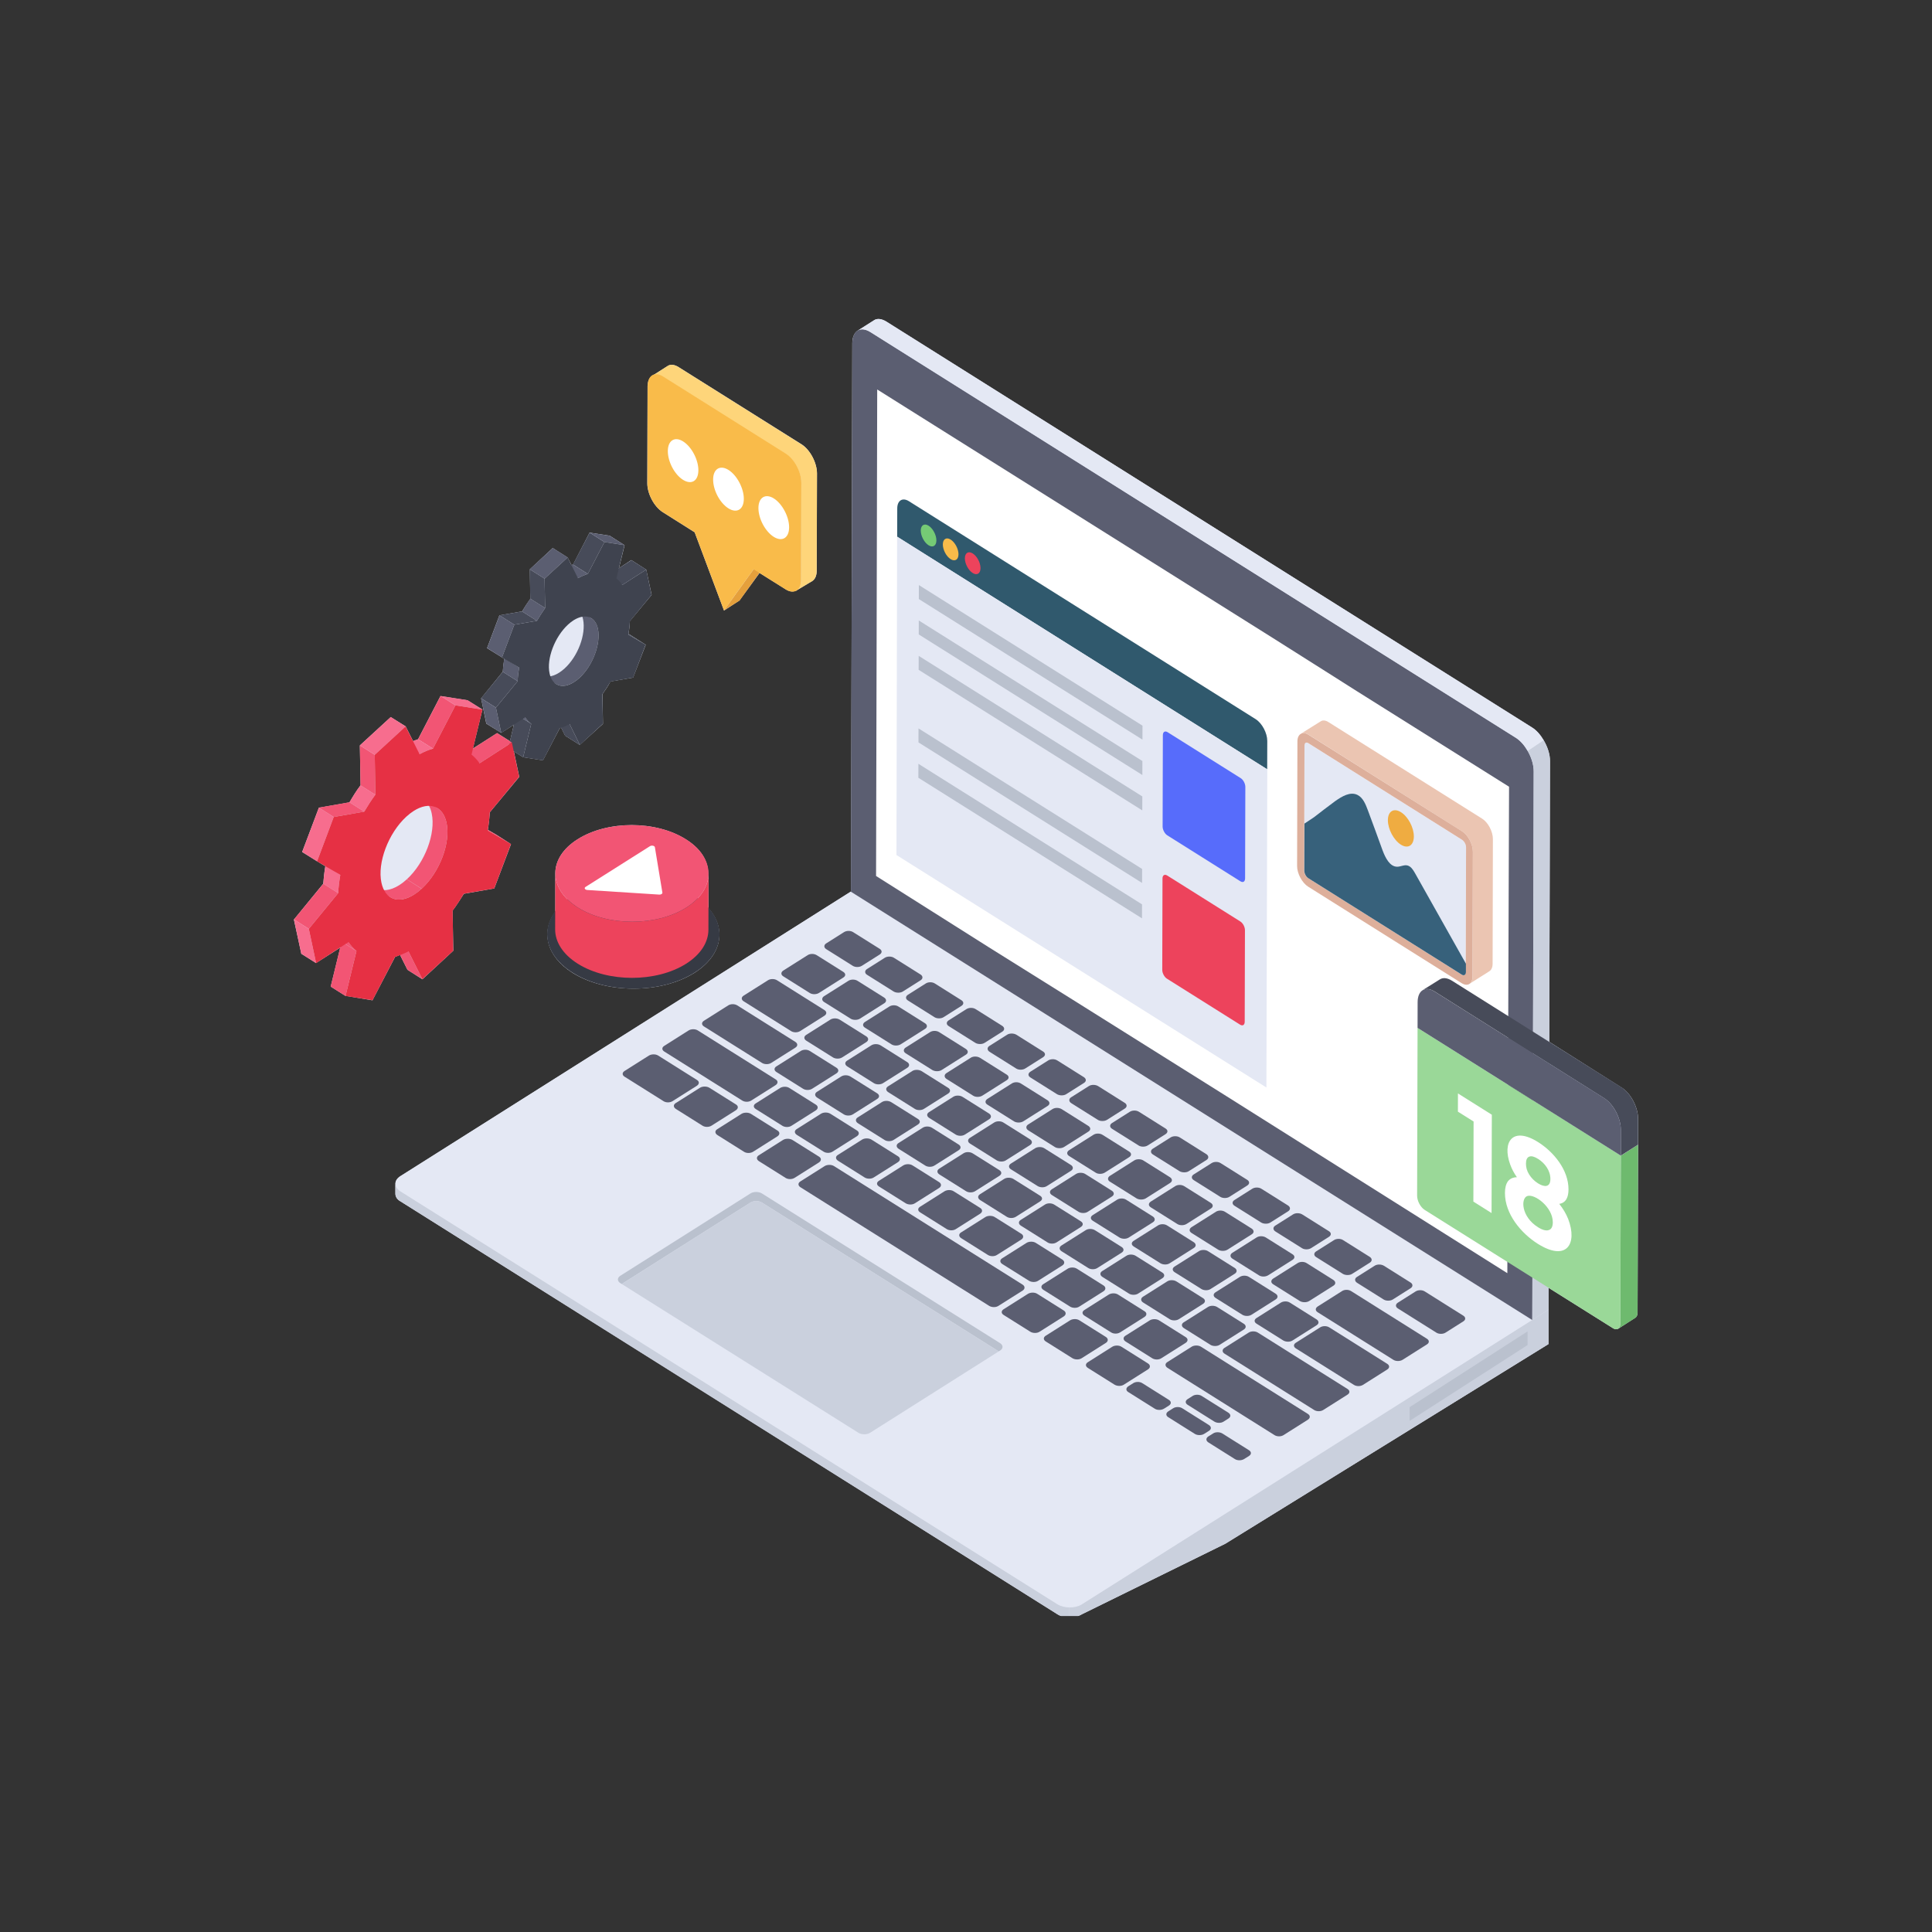 <svg xmlns="http://www.w3.org/2000/svg" xmlns:xlink="http://www.w3.org/1999/xlink" width="500" zoomAndPan="magnify" viewBox="0 0 375 375" height="500" preserveAspectRatio="xMidYMid meet" version="1.0"><rect x="0" y="0" width="375" height="375" fill="#333333" stroke="none"/><defs><clipPath id="d8864daacf"><path d="M 76 61.664 L 318 61.664 L 318 313.664 L 76 313.664 Z M 76 61.664 " clip-rule="nonzero"/></clipPath><clipPath id="ea2c1a6a5d"><path d="M 207 254 L 301 254 L 301 313.664 L 207 313.664 Z M 207 254 " clip-rule="nonzero"/></clipPath><clipPath id="a3317dc849"><path d="M 76 229 L 208 229 L 208 313.664 L 76 313.664 Z M 76 229 " clip-rule="nonzero"/></clipPath><clipPath id="8cf9c1e570"><path d="M 166 61.664 L 300 61.664 L 300 146 L 166 146 Z M 166 61.664 " clip-rule="nonzero"/></clipPath></defs><path fill="#e4e8f4" d="M 125.633 93.801 L 125.684 74.969 C 125.734 73.77 126.184 73.062 126.832 72.793 L 129.582 71.051 C 130.133 70.668 130.883 70.727 131.734 71.266 L 155.578 86.234 C 157.23 87.27 158.578 89.828 158.578 91.895 L 158.531 110.727 C 158.531 111.762 158.18 112.469 157.629 112.793 L 154.629 114.59 C 154.578 114.59 154.578 114.648 154.578 114.648 L 154.43 114.699 L 154.48 114.648 C 153.93 114.918 153.23 114.863 152.48 114.375 L 147.43 111.215 L 143.531 116.551 L 140.531 118.512 L 134.832 103.324 L 128.633 99.406 C 126.984 98.371 125.633 95.867 125.633 93.801 Z M 125.633 93.801 " fill-opacity="1" fill-rule="nonzero"/><path fill="#e4e8f4" d="M 137.531 169.562 L 137.531 176.312 C 141.031 180.285 140.184 185.402 134.781 188.832 C 128.285 192.914 117.684 192.914 111.137 188.832 C 106.035 185.621 104.938 180.828 107.785 176.965 L 107.785 169.512 C 107.785 167.117 109.234 164.719 112.086 162.922 C 117.887 159.223 127.332 159.223 133.133 162.922 C 136.48 164.992 137.832 167.824 137.383 170.598 C 137.434 170.27 137.531 169.891 137.531 169.562 Z M 137.531 169.562 " fill-opacity="1" fill-rule="nonzero"/><g clip-path="url(#d8864daacf)"><path fill="#e4e8f4" d="M 317.957 217.188 L 317.957 222.195 L 317.855 254.797 C 317.855 255.289 317.656 255.613 317.406 255.777 L 314.105 257.898 C 313.809 258.062 313.457 258.062 313.059 257.789 L 300.559 249.953 L 300.559 260.891 L 237.816 299.645 L 210.023 313.309 C 209.32 313.742 208.371 313.957 207.473 313.957 C 206.672 313.906 205.871 313.742 205.223 313.309 L 77.742 233.188 C 77.039 232.809 76.742 232.266 76.742 231.668 L 76.742 229.762 C 76.742 229.215 77.09 228.672 77.742 228.293 L 165.18 173.047 L 165.43 66.586 C 165.43 65.387 165.879 64.52 166.527 64.137 L 169.629 62.18 C 170.227 61.742 171.129 61.852 172.078 62.449 L 297.359 141.207 C 298.258 141.75 299.008 142.625 299.609 143.656 C 300.359 144.91 300.859 146.379 300.859 147.738 L 300.711 202.219 L 314.656 211.039 C 316.508 212.125 317.957 214.902 317.957 217.188 Z M 317.957 217.188 " fill-opacity="1" fill-rule="nonzero"/></g><path fill="#e4e8f4" d="M 77.641 185.348 C 77.34 185.457 76.992 185.621 76.691 185.73 L 72.293 194.164 L 67.043 193.293 L 64.191 191.496 L 66.043 183.934 L 61.344 186.926 L 58.492 185.129 L 57.043 178.492 L 62.742 171.523 C 62.844 170.434 62.941 169.293 63.145 168.148 L 61.543 167.168 L 58.645 165.371 L 61.895 156.773 L 67.844 155.738 C 68.492 154.598 69.191 153.453 69.992 152.418 L 69.844 144.691 L 75.84 139.191 L 78.742 140.988 L 80.191 143.871 C 80.492 143.766 80.84 143.602 81.141 143.492 L 85.488 135.109 L 90.738 135.926 L 93.637 137.723 L 91.789 145.289 L 96.488 142.297 L 98.988 143.871 L 99.738 140.664 L 97.289 142.242 L 94.387 140.445 L 93.387 135.547 L 97.59 130.379 C 97.637 129.559 97.738 128.742 97.887 127.875 L 97.438 127.602 L 94.539 125.805 L 96.938 119.438 L 101.336 118.672 C 101.836 117.855 102.387 116.988 102.938 116.227 L 102.836 110.508 L 107.285 106.375 L 110.188 108.223 L 110.938 109.691 C 111.035 109.641 111.137 109.586 111.234 109.586 L 114.438 103.383 L 118.336 103.98 L 121.234 105.828 L 120.137 110.293 L 122.535 108.711 L 125.434 110.566 L 126.484 115.461 L 122.234 120.578 C 122.234 121.395 122.133 122.215 121.984 123.027 L 122.434 123.301 L 125.336 125.152 L 122.883 131.52 L 118.484 132.281 C 118.035 133.152 117.484 133.969 116.934 134.73 L 117.035 140.5 L 112.535 144.582 L 109.688 142.785 L 108.938 141.262 C 108.836 141.262 108.738 141.316 108.637 141.367 L 105.387 147.574 L 101.539 146.977 L 99.738 145.832 L 100.789 150.789 L 95.09 157.645 C 94.988 158.785 94.887 159.93 94.688 161.074 L 96.289 161.996 L 99.188 163.852 L 95.938 172.445 L 90.039 173.484 C 89.34 174.57 88.641 175.715 87.84 176.746 L 87.988 184.531 L 81.992 190.082 L 79.09 188.234 Z M 77.641 185.348 " fill-opacity="1" fill-rule="nonzero"/><path fill="#474b59" d="M 121.965 123.191 L 119.082 121.367 L 122.434 123.316 L 125.316 125.141 Z M 121.965 123.191 " fill-opacity="1" fill-rule="nonzero"/><path fill="#474b59" d="M 112.551 144.605 L 109.668 142.781 L 107.68 138.711 L 110.562 140.535 Z M 112.551 144.605 " fill-opacity="1" fill-rule="nonzero"/><path fill="#474b59" d="M 120.801 113.531 L 117.918 111.707 L 122.555 108.73 L 125.438 110.555 Z M 120.801 113.531 " fill-opacity="1" fill-rule="nonzero"/><path fill="#f25574" d="M 94.66 161.199 L 91.777 159.375 L 96.297 162 L 99.18 163.824 Z M 94.66 161.199 " fill-opacity="1" fill-rule="nonzero"/><path fill="#5b5e71" d="M 112.465 131.578 C 112.098 131.914 111.75 132.18 111.402 132.402 C 110.07 133.227 108.844 133.336 107.945 132.781 L 105.059 130.953 C 105.961 131.512 107.188 131.422 108.516 130.574 C 108.863 130.355 109.211 130.086 109.582 129.754 C 112.199 127.371 113.754 123.141 113.18 120.246 C 112.977 119.266 112.527 118.574 111.914 118.195 L 114.797 120.023 C 115.41 120.398 115.859 121.09 116.062 122.07 C 116.637 124.965 115.082 129.195 112.465 131.578 Z M 112.465 131.578 " fill-opacity="1" fill-rule="nonzero"/><path fill="#474b59" d="M 101.543 146.992 L 98.66 145.168 L 100.227 138.668 L 103.109 140.492 Z M 101.543 146.992 " fill-opacity="1" fill-rule="nonzero"/><path fill="#f25574" d="M 81.984 190.066 L 79.098 188.242 L 76.391 182.84 L 79.273 184.664 Z M 81.984 190.066 " fill-opacity="1" fill-rule="nonzero"/><path fill="#5b5e71" d="M 103.109 140.492 L 100.227 138.668 C 99.781 138.328 99.387 137.934 99.043 137.414 L 101.93 139.238 C 102.27 139.758 102.664 140.152 103.109 140.492 Z M 103.109 140.492 " fill-opacity="1" fill-rule="nonzero"/><path fill="#474b59" d="M 114.098 111.395 L 111.215 109.57 L 114.441 103.387 L 117.324 105.211 Z M 114.098 111.395 " fill-opacity="1" fill-rule="nonzero"/><path fill="#5b5e71" d="M 117.324 105.211 L 114.441 103.387 L 118.328 103.988 L 121.211 105.812 Z M 117.324 105.211 " fill-opacity="1" fill-rule="nonzero"/><path fill="#f25574" d="M 93.082 148.152 L 90.199 146.328 L 96.469 142.289 L 99.352 144.113 Z M 93.082 148.152 " fill-opacity="1" fill-rule="nonzero"/><path fill="#5b5e71" d="M 112.176 112.227 L 109.293 110.402 C 109.922 110.059 110.574 109.777 111.215 109.57 L 114.098 111.395 C 113.457 111.602 112.805 111.883 112.176 112.227 Z M 112.176 112.227 " fill-opacity="1" fill-rule="nonzero"/><path fill="#5b5e71" d="M 100.473 132.219 L 97.586 130.395 C 97.625 129.535 97.727 128.652 97.883 127.754 L 100.766 129.578 C 100.609 130.477 100.508 131.359 100.473 132.219 Z M 100.473 132.219 " fill-opacity="1" fill-rule="nonzero"/><path fill="#474b59" d="M 96.258 137.352 L 93.375 135.527 L 97.586 130.395 L 100.473 132.219 Z M 96.258 137.352 " fill-opacity="1" fill-rule="nonzero"/><path fill="#5b5e71" d="M 97.293 142.266 L 94.41 140.441 L 93.375 135.527 L 96.258 137.352 Z M 97.293 142.266 " fill-opacity="1" fill-rule="nonzero"/><path fill="#f25574" d="M 82.07 155.07 L 84.953 156.895 C 85.777 157.414 86.391 158.359 86.676 159.707 C 87.5 163.574 85.355 169.289 81.844 172.496 L 78.961 170.672 C 82.473 167.465 84.617 161.75 83.793 157.883 C 83.508 156.535 82.895 155.59 82.07 155.07 Z M 82.07 155.07 " fill-opacity="1" fill-rule="nonzero"/><path fill="#f25574" d="M 75.75 174.137 L 72.867 172.312 C 74.066 173.07 75.719 172.922 77.477 171.82 C 77.965 171.512 78.465 171.129 78.961 170.672 L 81.844 172.496 C 81.348 172.953 80.848 173.336 80.359 173.645 C 78.602 174.746 76.949 174.895 75.75 174.137 Z M 75.75 174.137 " fill-opacity="1" fill-rule="nonzero"/><path fill="#5b5e71" d="M 104.219 120.5 L 101.336 118.676 C 101.82 117.852 102.367 117 102.926 116.203 L 105.809 118.027 C 105.25 118.824 104.703 119.676 104.219 120.5 Z M 104.219 120.5 " fill-opacity="1" fill-rule="nonzero"/><path fill="#f25574" d="M 67.066 193.32 L 64.184 191.496 L 66.305 182.766 L 69.188 184.59 Z M 67.066 193.32 " fill-opacity="1" fill-rule="nonzero"/><path fill="#5b5e71" d="M 105.703 112.32 L 102.82 110.496 L 107.297 106.375 L 110.18 108.199 Z M 105.703 112.32 " fill-opacity="1" fill-rule="nonzero"/><path fill="#474b59" d="M 105.809 118.027 L 102.926 116.203 L 102.82 110.496 L 105.703 112.32 Z M 105.809 118.027 " fill-opacity="1" fill-rule="nonzero"/><path fill="#f25574" d="M 69.188 184.59 L 66.305 182.766 C 65.73 182.293 65.203 181.723 64.746 181.047 L 67.629 182.871 C 68.086 183.547 68.613 184.117 69.188 184.59 Z M 69.188 184.59 " fill-opacity="1" fill-rule="nonzero"/><path fill="#5b5e71" d="M 97.438 127.613 L 94.555 125.789 L 96.945 119.426 L 99.828 121.25 Z M 97.438 127.613 " fill-opacity="1" fill-rule="nonzero"/><path fill="#3f434f" d="M 122.258 120.586 C 122.223 121.441 122.117 122.293 121.965 123.191 L 125.316 125.141 L 122.902 131.52 L 118.508 132.301 C 118.027 133.129 117.48 133.945 116.918 134.742 L 117.027 140.48 L 112.551 144.605 L 110.562 140.535 C 109.926 140.887 109.27 141.168 108.629 141.375 L 105.402 147.59 L 101.543 146.992 L 103.109 140.492 C 102.664 140.152 102.27 139.758 101.93 139.238 L 97.293 142.266 L 96.258 137.352 L 100.473 132.219 C 100.508 131.359 100.609 130.477 100.766 129.578 L 97.438 127.613 L 99.828 121.25 L 104.219 120.5 C 104.703 119.676 105.25 118.824 105.809 118.027 L 105.703 112.32 L 110.18 108.199 L 112.176 112.227 C 112.805 111.883 113.457 111.602 114.098 111.395 L 117.324 105.211 L 121.211 105.812 L 119.648 112.262 C 120.066 112.617 120.461 113.043 120.801 113.531 L 125.438 110.555 L 126.469 115.465 Z M 112.465 131.586 C 115.074 129.191 116.633 124.973 116.062 122.074 C 115.539 119.629 113.547 119.004 111.344 120.387 C 110.988 120.609 110.629 120.887 110.266 121.219 C 107.684 123.594 106.059 127.855 106.668 130.695 C 107.191 133.145 109.18 133.797 111.391 132.41 C 111.746 132.188 112.105 131.914 112.465 131.586 " fill-opacity="1" fill-rule="nonzero"/><path fill="#474b59" d="M 99.828 121.25 L 96.945 119.426 L 101.336 118.676 L 104.219 120.5 Z M 99.828 121.25 " fill-opacity="1" fill-rule="nonzero"/><path fill="#f25574" d="M 84.039 145.312 L 81.152 143.488 L 85.516 135.086 L 88.398 136.91 Z M 84.039 145.312 " fill-opacity="1" fill-rule="nonzero"/><path fill="#f76d8e" d="M 88.398 136.91 L 85.516 135.086 L 90.762 135.91 L 93.645 137.734 Z M 88.398 136.91 " fill-opacity="1" fill-rule="nonzero"/><path fill="#f76d8e" d="M 81.438 146.391 L 78.555 144.566 C 79.43 144.098 80.316 143.719 81.152 143.488 L 84.039 145.312 C 83.199 145.543 82.312 145.922 81.438 146.391 Z M 81.438 146.391 " fill-opacity="1" fill-rule="nonzero"/><path fill="#f76d8e" d="M 65.641 173.352 L 62.758 171.531 C 62.82 170.395 62.961 169.227 63.168 168 L 66.051 169.824 C 65.844 171.051 65.703 172.219 65.641 173.352 Z M 65.641 173.352 " fill-opacity="1" fill-rule="nonzero"/><path fill="#f25574" d="M 59.941 180.289 L 57.059 178.465 L 62.758 171.527 L 65.641 173.352 Z M 59.941 180.289 " fill-opacity="1" fill-rule="nonzero"/><path fill="#f76d8e" d="M 61.359 186.941 L 58.477 185.117 L 57.059 178.465 L 59.941 180.289 Z M 61.359 186.941 " fill-opacity="1" fill-rule="nonzero"/><path fill="#f76d8e" d="M 70.703 157.539 L 67.816 155.715 C 68.48 154.594 69.199 153.473 69.969 152.434 L 72.852 154.258 C 72.082 155.297 71.367 156.418 70.703 157.539 Z M 70.703 157.539 " fill-opacity="1" fill-rule="nonzero"/><path fill="#f25574" d="M 72.852 154.258 L 69.969 152.434 L 69.855 144.684 L 72.738 146.508 Z M 72.852 154.258 " fill-opacity="1" fill-rule="nonzero"/><path fill="#f76d8e" d="M 72.738 146.508 L 69.855 144.684 L 75.844 139.168 L 78.73 140.992 Z M 72.738 146.508 " fill-opacity="1" fill-rule="nonzero"/><path fill="#f76d8e" d="M 61.543 167.191 L 58.66 165.367 L 61.895 156.754 L 64.777 158.578 Z M 61.543 167.191 " fill-opacity="1" fill-rule="nonzero"/><path fill="#f25574" d="M 64.777 158.578 L 61.895 156.754 L 67.816 155.715 L 70.703 157.539 Z M 64.777 158.578 " fill-opacity="1" fill-rule="nonzero"/><path fill="#e63044" d="M 95.07 157.672 C 95.008 158.84 94.867 160.008 94.66 161.199 L 99.18 163.824 L 95.934 172.445 L 90.023 173.477 C 89.359 174.598 88.629 175.711 87.859 176.766 L 87.973 184.551 L 81.984 190.066 L 79.273 184.664 C 78.398 185.102 77.512 185.465 76.672 185.742 L 72.312 194.145 L 67.066 193.32 L 69.188 184.59 C 68.613 184.117 68.086 183.547 67.629 182.871 L 61.359 186.941 L 59.941 180.289 L 65.641 173.352 C 65.703 172.219 65.844 171.051 66.051 169.824 L 61.543 167.191 L 64.777 158.578 L 70.703 157.539 C 71.367 156.418 72.082 155.297 72.852 154.258 L 72.738 146.508 L 78.73 140.992 L 81.438 146.391 C 82.312 145.922 83.199 145.543 84.039 145.312 L 88.398 136.91 L 93.645 137.734 L 91.523 146.465 C 92.086 146.945 92.625 147.477 93.082 148.152 L 99.352 144.113 L 100.77 150.766 Z M 81.844 172.496 C 85.355 169.289 87.5 163.574 86.676 159.707 C 85.973 156.395 83.301 155.512 80.336 157.379 C 79.852 157.684 79.359 158.059 78.867 158.512 C 75.367 161.727 73.211 167.48 74.035 171.32 C 74.738 174.652 77.398 175.504 80.359 173.645 C 80.848 173.336 81.348 172.953 81.844 172.496 " fill-opacity="1" fill-rule="nonzero"/><path fill="#e4e8f4" d="M 300.59 254.195 L 210.012 311.41 C 208.699 312.242 206.582 312.242 205.262 311.41 L 77.75 231.262 C 76.457 230.449 76.422 229.098 77.734 228.266 L 168.312 171.051 Z M 300.59 254.195 " fill-opacity="1" fill-rule="nonzero"/><g clip-path="url(#ea2c1a6a5d)"><path fill="#cad0dd" d="M 210.008 311.391 C 209.316 311.832 208.398 312.023 207.484 311.996 L 207.484 313.941 C 208.387 313.961 209.301 313.766 210.008 313.332 L 237.836 299.641 L 300.578 260.871 L 300.578 254.203 Z M 210.008 311.391 " fill-opacity="1" fill-rule="nonzero"/></g><g clip-path="url(#a3317dc849)"><path fill="#cad0dd" d="M 205.238 311.391 L 77.738 231.258 C 77.105 230.863 76.746 230.324 76.746 229.738 L 76.746 231.68 C 76.746 232.266 77.062 232.805 77.738 233.195 L 205.238 313.332 C 205.859 313.727 206.668 313.922 207.484 313.941 L 207.484 311.996 C 206.68 311.973 205.875 311.781 205.238 311.391 Z M 205.238 311.391 " fill-opacity="1" fill-rule="nonzero"/></g><path fill="#5b5e71" d="M 294.227 143.207 C 296.152 144.418 297.699 147.332 297.691 149.738 L 297.414 256.215 L 165.164 173.086 L 165.441 66.613 C 165.449 64.203 167.004 63.238 168.93 64.449 Z M 294.227 143.207 " fill-opacity="1" fill-rule="nonzero"/><path fill="#cad0dd" d="M 296.5 145.75 C 297.223 146.996 297.695 148.422 297.695 149.723 L 297.426 256.211 L 300.574 254.199 L 300.844 147.715 C 300.867 146.383 300.367 144.93 299.613 143.664 Z M 296.5 145.75 " fill-opacity="1" fill-rule="nonzero"/><g clip-path="url(#8cf9c1e570)"><path fill="#e4e8f4" d="M 297.379 141.203 L 172.082 62.438 C 171.137 61.848 170.238 61.754 169.605 62.191 L 166.457 64.199 C 167.086 63.758 167.941 63.859 168.934 64.445 L 294.23 143.207 C 295.117 143.77 295.895 144.699 296.5 145.75 L 299.613 143.664 C 299.004 142.648 298.242 141.746 297.379 141.203 Z M 297.379 141.203 " fill-opacity="1" fill-rule="nonzero"/></g><path fill="#ffffff" d="M 292.906 152.703 L 292.906 152.941 L 292.574 247.125 L 237.992 212.727 L 208.273 194.082 L 202.305 190.352 L 191.922 183.859 L 170.043 170.027 L 170.266 75.598 L 247.055 123.832 L 257.328 130.328 L 263.406 134.18 Z M 292.906 152.703 " fill-opacity="1" fill-rule="nonzero"/><path fill="#bac1ce" d="M 147.891 233.418 L 193.852 262.305 L 194.145 262.121 C 194.758 261.734 194.73 261.09 194.113 260.703 L 147.891 231.648 C 147.297 231.273 146.273 231.258 145.66 231.648 L 120.406 247.625 C 119.77 248.027 119.797 248.672 120.391 249.043 L 120.676 249.223 L 145.66 233.418 C 146.273 233.027 147.297 233.043 147.891 233.418 Z M 147.891 233.418 " fill-opacity="1" fill-rule="nonzero"/><path fill="#cad0dd" d="M 168.891 278.098 L 193.852 262.305 L 147.891 233.418 C 147.297 233.043 146.273 233.027 145.66 233.418 L 120.676 249.223 L 166.613 278.098 C 167.23 278.484 168.254 278.5 168.891 278.098 Z M 168.891 278.098 " fill-opacity="1" fill-rule="nonzero"/><path fill="#bac1ce" d="M 273.605 273.129 L 273.613 275.789 L 296.5 261.078 L 296.496 258.422 Z M 273.605 273.129 " fill-opacity="1" fill-rule="nonzero"/><path fill="#5b5e71" d="M 170.746 184.164 C 171.25 184.48 171.238 184.961 170.75 185.27 L 167.281 187.465 C 166.816 187.758 166.031 187.785 165.527 187.469 L 160.363 184.223 C 159.875 183.914 159.898 183.41 160.359 183.117 L 163.828 180.922 C 164.32 180.613 165.094 180.613 165.582 180.922 Z M 170.746 184.164 " fill-opacity="1" fill-rule="nonzero"/><path fill="#5b5e71" d="M 178.664 189.141 C 179.156 189.449 179.184 189.957 178.695 190.266 L 175.227 192.461 C 174.762 192.754 173.938 192.754 173.445 192.445 L 168.27 189.191 C 167.816 188.906 167.812 188.387 168.277 188.094 L 171.746 185.898 C 172.234 185.59 173.035 185.605 173.488 185.891 Z M 178.664 189.141 " fill-opacity="1" fill-rule="nonzero"/><path fill="#5b5e71" d="M 186.605 194.137 C 187.098 194.445 187.102 194.934 186.613 195.242 L 183.141 197.438 C 182.68 197.73 181.879 197.746 181.387 197.438 L 176.215 194.184 C 175.723 193.875 175.758 193.379 176.223 193.086 L 179.691 190.891 C 180.18 190.582 180.941 190.574 181.434 190.883 Z M 186.605 194.137 " fill-opacity="1" fill-rule="nonzero"/><path fill="#5b5e71" d="M 194.512 199.105 C 195.016 199.422 195.043 199.926 194.555 200.234 L 191.086 202.43 C 190.621 202.723 189.797 202.723 189.293 202.406 L 184.133 199.16 C 183.641 198.852 183.664 198.348 184.125 198.055 L 187.594 195.859 C 188.086 195.551 188.859 195.551 189.352 195.859 Z M 194.512 199.105 " fill-opacity="1" fill-rule="nonzero"/><path fill="#5b5e71" d="M 202.469 204.105 C 202.961 204.414 202.949 204.895 202.461 205.203 L 198.992 207.398 C 198.527 207.691 197.742 207.715 197.25 207.406 L 192.074 204.152 C 191.582 203.844 191.566 203.316 192.031 203.023 L 195.5 200.828 C 195.988 200.52 196.801 200.543 197.293 200.852 Z M 202.469 204.105 " fill-opacity="1" fill-rule="nonzero"/><path fill="#5b5e71" d="M 163.676 188.637 C 164.18 188.957 164.184 189.426 163.695 189.734 L 158.965 192.727 C 158.477 193.039 157.691 193.062 157.184 192.746 L 152.023 189.5 C 151.531 189.191 151.555 188.688 152.043 188.379 L 156.773 185.387 C 157.262 185.078 158.023 185.086 158.516 185.395 Z M 163.676 188.637 " fill-opacity="1" fill-rule="nonzero"/><path fill="#5b5e71" d="M 171.594 193.613 C 172.086 193.922 172.125 194.422 171.637 194.73 L 166.91 197.723 C 166.422 198.031 165.594 198.031 165.102 197.723 L 159.93 194.469 C 159.477 194.184 159.473 193.664 159.961 193.355 L 164.691 190.363 C 165.18 190.055 165.965 190.078 166.418 190.363 Z M 171.594 193.613 " fill-opacity="1" fill-rule="nonzero"/><path fill="#5b5e71" d="M 179.539 198.609 C 180.027 198.918 180.043 199.398 179.555 199.707 L 174.824 202.699 C 174.336 203.008 173.539 203.023 173.047 202.715 L 167.871 199.461 C 167.379 199.152 167.418 198.656 167.906 198.348 L 172.633 195.355 C 173.121 195.047 173.871 195.047 174.363 195.355 Z M 179.539 198.609 " fill-opacity="1" fill-rule="nonzero"/><path fill="#5b5e71" d="M 187.441 203.578 C 187.945 203.895 187.988 204.391 187.5 204.699 L 182.77 207.691 C 182.281 208 181.457 208 180.953 207.684 L 175.789 204.438 C 175.297 204.129 175.32 203.625 175.809 203.316 L 180.539 200.324 C 181.027 200.016 181.789 200.023 182.281 200.332 Z M 187.441 203.578 " fill-opacity="1" fill-rule="nonzero"/><path fill="#5b5e71" d="M 195.398 208.578 C 195.891 208.887 195.891 209.359 195.406 209.668 L 190.676 212.66 C 190.188 212.969 189.398 212.992 188.906 212.684 L 183.734 209.43 C 183.242 209.121 183.227 208.594 183.715 208.285 L 188.445 205.293 C 188.934 204.984 189.73 205.016 190.223 205.324 Z M 195.398 208.578 " fill-opacity="1" fill-rule="nonzero"/><path fill="#5b5e71" d="M 160.012 196.047 C 160.504 196.355 160.508 196.844 160.02 197.152 L 155.301 200.137 C 154.801 200.453 154.039 200.445 153.547 200.137 L 144.352 194.355 C 143.859 194.047 143.844 193.566 144.344 193.25 L 149.062 190.266 C 149.551 189.957 150.324 189.957 150.816 190.266 Z M 160.012 196.047 " fill-opacity="1" fill-rule="nonzero"/><path fill="#5b5e71" d="M 168.152 201.16 C 168.605 201.445 168.645 201.957 168.156 202.266 L 163.441 205.254 C 162.938 205.57 162.141 205.535 161.688 205.25 L 156.512 202 C 156.02 201.691 155.977 201.195 156.48 200.875 L 161.195 197.891 C 161.684 197.582 162.484 197.602 162.977 197.91 Z M 168.152 201.16 " fill-opacity="1" fill-rule="nonzero"/><path fill="#5b5e71" d="M 176.094 206.156 C 176.559 206.445 176.59 206.953 176.102 207.262 L 171.383 210.246 C 170.883 210.562 170.094 210.539 169.629 210.246 L 164.469 207 C 163.965 206.684 163.922 206.188 164.422 205.871 L 169.141 202.887 C 169.629 202.578 170.43 202.594 170.934 202.91 Z M 176.094 206.156 " fill-opacity="1" fill-rule="nonzero"/><path fill="#5b5e71" d="M 184.051 211.156 C 184.504 211.441 184.531 211.945 184.043 212.254 L 179.328 215.238 C 178.824 215.555 178.039 215.531 177.586 215.246 L 172.41 211.992 C 171.918 211.684 171.863 211.18 172.367 210.863 L 177.082 207.879 C 177.57 207.57 178.383 207.594 178.875 207.902 Z M 184.051 211.156 " fill-opacity="1" fill-rule="nonzero"/><path fill="#5b5e71" d="M 154.359 202.219 C 154.852 202.527 154.891 203.023 154.391 203.34 L 149.672 206.324 C 149.184 206.633 148.387 206.617 147.895 206.309 L 136.637 199.234 C 136.145 198.926 136.145 198.438 136.633 198.129 L 141.348 195.145 C 141.852 194.828 142.613 194.836 143.102 195.145 Z M 154.359 202.219 " fill-opacity="1" fill-rule="nonzero"/><path fill="#5b5e71" d="M 162.34 207.234 C 162.832 207.547 162.848 208.023 162.348 208.344 L 157.629 211.328 C 157.141 211.637 156.367 211.637 155.875 211.328 L 150.699 208.074 C 150.211 207.766 150.219 207.285 150.707 206.977 L 155.426 203.992 C 155.926 203.676 156.676 203.676 157.168 203.984 Z M 162.34 207.234 " fill-opacity="1" fill-rule="nonzero"/><path fill="#5b5e71" d="M 150.566 209.512 C 151.059 209.82 151.023 210.316 150.535 210.629 L 145.805 213.621 C 145.316 213.93 144.566 213.93 144.074 213.621 L 128.938 204.105 C 128.445 203.797 128.434 203.316 128.922 203.008 L 133.648 200.016 C 134.137 199.707 134.938 199.691 135.43 200 Z M 150.566 209.512 " fill-opacity="1" fill-rule="nonzero"/><path fill="#5b5e71" d="M 170.246 212.203 C 170.738 212.516 170.754 212.992 170.25 213.312 L 165.535 216.297 C 165.047 216.605 164.273 216.605 163.781 216.297 L 158.617 213.051 C 158.113 212.734 158.086 212.23 158.574 211.922 L 163.293 208.934 C 163.793 208.617 164.578 208.645 165.082 208.961 Z M 170.246 212.203 " fill-opacity="1" fill-rule="nonzero"/><path fill="#5b5e71" d="M 158.355 214.41 C 158.848 214.719 158.824 215.223 158.336 215.531 L 153.605 218.523 C 153.117 218.832 152.355 218.824 151.863 218.516 L 146.688 215.262 C 146.195 214.953 146.195 214.48 146.684 214.172 L 151.414 211.18 C 151.902 210.871 152.688 210.848 153.18 211.156 Z M 158.355 214.41 " fill-opacity="1" fill-rule="nonzero"/><path fill="#5b5e71" d="M 135.297 209.629 C 135.789 209.938 135.742 210.441 135.254 210.75 L 130.535 213.734 C 130.047 214.043 129.285 214.051 128.797 213.742 L 121.227 208.984 C 120.734 208.676 120.734 208.188 121.223 207.879 L 125.938 204.895 C 126.426 204.586 127.238 204.562 127.73 204.871 Z M 135.297 209.629 " fill-opacity="1" fill-rule="nonzero"/><path fill="#5b5e71" d="M 142.867 214.383 C 143.359 214.695 143.309 215.199 142.82 215.508 L 138.105 218.492 C 137.617 218.801 136.855 218.809 136.363 218.5 L 131.188 215.246 C 130.695 214.938 130.656 214.426 131.145 214.117 L 135.863 211.133 C 136.348 210.824 137.199 210.824 137.691 211.133 Z M 142.867 214.383 " fill-opacity="1" fill-rule="nonzero"/><path fill="#5b5e71" d="M 150.926 219.449 C 151.418 219.758 151.371 220.266 150.883 220.574 L 146.164 223.559 C 145.676 223.867 144.914 223.875 144.422 223.566 L 139.25 220.312 C 138.758 220.004 138.715 219.492 139.203 219.184 L 143.922 216.199 C 144.41 215.891 145.262 215.891 145.754 216.199 Z M 150.926 219.449 " fill-opacity="1" fill-rule="nonzero"/><path fill="#5b5e71" d="M 178.164 217.18 C 178.656 217.492 178.656 217.961 178.156 218.277 L 173.438 221.266 C 172.949 221.574 172.191 221.582 171.699 221.273 L 166.523 218.02 C 166.031 217.711 165.992 217.199 166.48 216.891 L 171.195 213.902 C 171.699 213.586 172.496 213.621 172.988 213.93 Z M 178.164 217.18 " fill-opacity="1" fill-rule="nonzero"/><path fill="#5b5e71" d="M 166.336 219.426 C 166.828 219.734 166.805 220.238 166.316 220.547 L 161.586 223.539 C 161.098 223.852 160.336 223.844 159.848 223.531 L 154.684 220.289 C 154.18 219.973 154.137 219.477 154.625 219.164 L 159.355 216.172 C 159.844 215.863 160.672 215.863 161.176 216.18 Z M 166.336 219.426 " fill-opacity="1" fill-rule="nonzero"/><path fill="#5b5e71" d="M 210.375 209.074 C 210.863 209.383 210.895 209.887 210.402 210.195 L 206.934 212.391 C 206.473 212.684 205.645 212.684 205.152 212.375 L 199.98 209.121 C 199.488 208.812 199.523 208.316 199.988 208.023 L 203.457 205.828 C 203.945 205.52 204.707 205.512 205.199 205.82 Z M 210.375 209.074 " fill-opacity="1" fill-rule="nonzero"/><path fill="#5b5e71" d="M 203.305 213.547 C 203.797 213.855 203.836 214.352 203.348 214.66 L 198.617 217.652 C 198.129 217.961 197.305 217.961 196.812 217.652 L 191.637 214.398 C 191.145 214.09 191.184 213.594 191.672 213.285 L 196.402 210.293 C 196.891 209.984 197.637 209.984 198.129 210.293 Z M 203.305 213.547 " fill-opacity="1" fill-rule="nonzero"/><path fill="#5b5e71" d="M 191.957 216.125 C 192.449 216.434 192.477 216.938 191.988 217.246 L 187.27 220.23 C 186.77 220.547 185.984 220.523 185.492 220.215 L 180.355 216.984 C 179.863 216.676 179.82 216.18 180.324 215.863 L 185.039 212.879 C 185.527 212.57 186.328 212.586 186.82 212.895 Z M 191.957 216.125 " fill-opacity="1" fill-rule="nonzero"/><path fill="#5b5e71" d="M 186.066 222.148 C 186.559 222.461 186.574 222.938 186.074 223.258 L 181.355 226.242 C 180.867 226.551 180.094 226.551 179.602 226.242 L 174.43 222.988 C 173.938 222.68 173.906 222.176 174.395 221.867 L 179.113 218.883 C 179.613 218.562 180.402 218.59 180.895 218.898 Z M 186.066 222.148 " fill-opacity="1" fill-rule="nonzero"/><path fill="#5b5e71" d="M 174.32 224.445 C 174.785 224.734 174.789 225.258 174.301 225.566 L 169.57 228.559 C 169.082 228.867 168.293 228.844 167.828 228.551 L 162.668 225.305 C 162.176 224.996 162.121 224.492 162.609 224.184 L 167.34 221.191 C 167.828 220.883 168.664 220.891 169.156 221.199 Z M 174.32 224.445 " fill-opacity="1" fill-rule="nonzero"/><path fill="#5b5e71" d="M 218.316 214.066 C 218.781 214.359 218.812 214.863 218.32 215.172 L 214.852 217.367 C 214.391 217.66 213.562 217.66 213.098 217.367 L 207.938 214.125 C 207.43 213.809 207.43 213.285 207.891 212.992 L 211.363 210.797 C 211.852 210.488 212.648 210.504 213.156 210.82 Z M 218.316 214.066 " fill-opacity="1" fill-rule="nonzero"/><path fill="#5b5e71" d="M 211.246 218.539 C 211.711 218.832 211.754 219.328 211.266 219.637 L 206.535 222.629 C 206.047 222.938 205.223 222.938 204.758 222.645 L 199.594 219.402 C 199.09 219.086 199.086 218.562 199.574 218.254 L 204.305 215.262 C 204.793 214.953 205.582 214.977 206.086 215.293 Z M 211.246 218.539 " fill-opacity="1" fill-rule="nonzero"/><path fill="#5b5e71" d="M 199.898 221.117 C 200.391 221.426 200.434 221.938 199.945 222.246 L 195.227 225.23 C 194.727 225.551 193.926 225.516 193.434 225.207 L 188.258 221.953 C 187.809 221.672 187.766 221.176 188.266 220.855 L 192.984 217.871 C 193.473 217.562 194.273 217.578 194.723 217.863 Z M 199.898 221.117 " fill-opacity="1" fill-rule="nonzero"/><path fill="#5b5e71" d="M 193.973 227.117 C 194.465 227.43 194.48 227.906 193.98 228.227 L 189.262 231.211 C 188.773 231.52 188 231.52 187.508 231.211 L 182.332 227.957 C 181.84 227.648 181.812 227.145 182.301 226.836 L 187.02 223.852 C 187.52 223.531 188.305 223.559 188.797 223.867 Z M 193.973 227.117 " fill-opacity="1" fill-rule="nonzero"/><path fill="#5b5e71" d="M 182.277 229.445 C 182.766 229.754 182.77 230.273 182.281 230.582 L 177.551 233.574 C 177.062 233.883 176.277 233.859 175.785 233.551 L 170.609 230.297 C 170.117 229.988 170.102 229.508 170.59 229.199 L 175.32 226.207 C 175.809 225.898 176.609 225.883 177.102 226.191 Z M 182.277 229.445 " fill-opacity="1" fill-rule="nonzero"/><path fill="#5b5e71" d="M 226.234 219.043 C 226.727 219.352 226.715 219.832 226.227 220.141 L 222.758 222.336 C 222.293 222.629 221.508 222.656 221.016 222.344 L 215.84 219.094 C 215.348 218.785 215.371 218.277 215.836 217.984 L 219.305 215.789 C 219.793 215.48 220.566 215.48 221.059 215.789 Z M 226.234 219.043 " fill-opacity="1" fill-rule="nonzero"/><path fill="#5b5e71" d="M 219.164 223.516 C 219.656 223.824 219.66 224.297 219.172 224.605 L 214.441 227.598 C 213.953 227.906 213.164 227.934 212.676 227.621 L 207.5 224.371 C 207.008 224.062 207.031 223.559 207.52 223.246 L 212.25 220.254 C 212.738 219.945 213.5 219.953 213.988 220.262 Z M 219.164 223.516 " fill-opacity="1" fill-rule="nonzero"/><path fill="#5b5e71" d="M 207.844 226.109 C 208.348 226.426 208.375 226.934 207.887 227.242 L 203.172 230.227 C 202.668 230.543 201.883 230.52 201.379 230.199 L 196.215 226.957 C 195.75 226.664 195.707 226.168 196.211 225.852 L 200.926 222.867 C 201.414 222.559 202.215 222.574 202.68 222.867 Z M 207.844 226.109 " fill-opacity="1" fill-rule="nonzero"/><path fill="#5b5e71" d="M 201.891 232.094 C 202.383 232.406 202.387 232.875 201.883 233.191 L 197.168 236.18 C 196.68 236.488 195.918 236.496 195.426 236.188 L 190.25 232.934 C 189.758 232.625 189.719 232.113 190.207 231.805 L 194.922 228.816 C 195.426 228.5 196.223 228.535 196.715 228.844 Z M 201.891 232.094 " fill-opacity="1" fill-rule="nonzero"/><path fill="#5b5e71" d="M 190.258 234.461 C 190.75 234.77 190.727 235.277 190.238 235.586 L 185.508 238.578 C 185.02 238.887 184.258 238.879 183.766 238.57 L 178.594 235.316 C 178.102 235.008 178.098 234.535 178.586 234.227 L 183.316 231.234 C 183.805 230.926 184.59 230.902 185.082 231.211 Z M 190.258 234.461 " fill-opacity="1" fill-rule="nonzero"/><path fill="#5b5e71" d="M 158.988 224.516 C 159.48 224.824 159.43 225.328 158.941 225.641 L 154.223 228.625 C 153.734 228.934 152.977 228.941 152.484 228.633 L 147.309 225.379 C 146.816 225.07 146.777 224.559 147.266 224.25 L 151.98 221.266 C 152.469 220.953 153.32 220.957 153.812 221.266 Z M 158.988 224.516 " fill-opacity="1" fill-rule="nonzero"/><path fill="#5b5e71" d="M 234.141 224.012 C 234.629 224.32 234.672 224.832 234.184 225.145 L 230.715 227.34 C 230.25 227.633 229.41 227.621 228.922 227.312 L 223.746 224.062 C 223.293 223.777 223.289 223.258 223.754 222.965 L 227.223 220.77 C 227.711 220.457 228.512 220.473 228.965 220.758 Z M 234.141 224.012 " fill-opacity="1" fill-rule="nonzero"/><path fill="#5b5e71" d="M 227.07 228.484 C 227.562 228.793 227.613 229.297 227.125 229.605 L 222.398 232.602 C 221.91 232.91 221.07 232.902 220.578 232.59 L 215.402 229.34 C 214.949 229.055 214.949 228.535 215.438 228.227 L 220.168 225.23 C 220.656 224.922 221.441 224.949 221.895 225.23 Z M 227.07 228.484 " fill-opacity="1" fill-rule="nonzero"/><path fill="#5b5e71" d="M 215.801 231.113 C 216.293 231.422 216.32 231.926 215.832 232.234 L 211.113 235.219 C 210.613 235.535 209.824 235.512 209.336 235.203 L 204.16 231.949 C 203.707 231.664 203.652 231.16 204.152 230.844 L 208.871 227.859 C 209.359 227.551 210.172 227.574 210.625 227.859 Z M 215.801 231.113 " fill-opacity="1" fill-rule="nonzero"/><path fill="#5b5e71" d="M 209.797 237.062 C 210.285 237.375 210.289 237.844 209.789 238.16 L 205.07 241.148 C 204.582 241.457 203.82 241.465 203.332 241.156 L 198.156 237.902 C 197.664 237.594 197.637 237.09 198.125 236.781 L 202.84 233.797 C 203.344 233.477 204.129 233.504 204.621 233.812 Z M 209.797 237.062 " fill-opacity="1" fill-rule="nonzero"/><path fill="#5b5e71" d="M 242.082 229.004 C 242.574 229.312 242.578 229.801 242.09 230.109 L 238.617 232.309 C 238.156 232.602 237.355 232.617 236.863 232.309 L 231.703 229.062 C 231.195 228.746 231.234 228.25 231.695 227.957 L 235.168 225.762 C 235.656 225.453 236.418 225.441 236.922 225.762 Z M 242.082 229.004 " fill-opacity="1" fill-rule="nonzero"/><path fill="#5b5e71" d="M 235.012 233.477 C 235.504 233.785 235.52 234.266 235.031 234.574 L 230.301 237.57 C 229.812 237.879 229.016 237.895 228.523 237.586 L 223.359 234.34 C 222.855 234.023 222.891 233.527 223.379 233.219 L 228.109 230.227 C 228.598 229.918 229.348 229.918 229.852 230.234 Z M 235.012 233.477 " fill-opacity="1" fill-rule="nonzero"/><path fill="#5b5e71" d="M 223.742 236.105 C 224.234 236.414 224.277 236.926 223.789 237.234 L 219.07 240.219 C 218.57 240.535 217.77 240.504 217.277 240.195 L 212.102 236.941 C 211.613 236.633 211.609 236.16 212.109 235.844 L 216.828 232.859 C 217.316 232.551 218.078 232.543 218.566 232.852 Z M 223.742 236.105 " fill-opacity="1" fill-rule="nonzero"/><path fill="#5b5e71" d="M 217.699 242.031 C 218.191 242.344 218.207 242.82 217.707 243.141 L 212.988 246.125 C 212.5 246.434 211.727 246.434 211.234 246.125 L 206.059 242.871 C 205.57 242.562 205.539 242.059 206.027 241.75 L 210.746 238.766 C 211.246 238.445 212.035 238.473 212.523 238.781 Z M 217.699 242.031 " fill-opacity="1" fill-rule="nonzero"/><path fill="#5b5e71" d="M 250 233.98 C 250.492 234.289 250.52 234.797 250.031 235.105 L 246.562 237.301 C 246.098 237.594 245.273 237.594 244.781 237.285 L 239.605 234.031 C 239.113 233.723 239.137 233.219 239.602 232.926 L 243.07 230.73 C 243.559 230.422 244.332 230.422 244.824 230.73 Z M 250 233.98 " fill-opacity="1" fill-rule="nonzero"/><path fill="#5b5e71" d="M 242.93 238.453 C 243.422 238.766 243.465 239.262 242.977 239.57 L 238.246 242.562 C 237.758 242.871 236.934 242.871 236.441 242.562 L 231.266 239.309 C 230.773 239 230.797 238.496 231.285 238.188 L 236.016 235.195 C 236.504 234.887 237.266 234.895 237.758 235.203 Z M 242.93 238.453 " fill-opacity="1" fill-rule="nonzero"/><path fill="#5b5e71" d="M 231.688 241.098 C 232.18 241.406 232.219 241.918 231.73 242.227 L 227.016 245.211 C 226.512 245.531 225.715 245.496 225.223 245.188 L 220.059 241.945 C 219.555 241.625 219.551 241.156 220.055 240.836 L 224.77 237.852 C 225.258 237.543 226.02 237.535 226.523 237.852 Z M 231.688 241.098 " fill-opacity="1" fill-rule="nonzero"/><path fill="#5b5e71" d="M 225.617 247.012 C 226.07 247.293 226.113 247.789 225.609 248.109 L 220.895 251.094 C 220.406 251.402 219.605 251.383 219.152 251.102 L 213.977 247.848 C 213.484 247.539 213.445 247.027 213.934 246.719 L 218.652 243.734 C 219.152 243.414 219.953 243.449 220.441 243.758 Z M 225.617 247.012 " fill-opacity="1" fill-rule="nonzero"/><path fill="#5b5e71" d="M 257.945 238.977 C 258.438 239.285 258.426 239.766 257.938 240.074 L 254.465 242.27 C 254.004 242.562 253.215 242.586 252.727 242.277 L 247.551 239.023 C 247.059 238.715 247.055 238.195 247.52 237.902 L 250.988 235.707 C 251.477 235.398 252.277 235.414 252.77 235.723 Z M 257.945 238.977 " fill-opacity="1" fill-rule="nonzero"/><path fill="#5b5e71" d="M 250.875 243.449 C 251.367 243.758 251.367 244.23 250.879 244.539 L 246.148 247.531 C 245.66 247.84 244.875 247.863 244.383 247.555 L 239.207 244.301 C 238.719 243.992 238.715 243.473 239.203 243.164 L 243.934 240.172 C 244.422 239.863 245.207 239.887 245.699 240.195 Z M 250.875 243.449 " fill-opacity="1" fill-rule="nonzero"/><path fill="#5b5e71" d="M 198.242 239.48 C 198.73 239.789 198.711 240.293 198.223 240.602 L 193.492 243.594 C 193.004 243.902 192.242 243.895 191.75 243.586 L 186.574 240.332 C 186.082 240.023 186.043 239.527 186.531 239.219 L 191.262 236.227 C 191.75 235.918 192.574 235.918 193.066 236.227 Z M 198.242 239.48 " fill-opacity="1" fill-rule="nonzero"/><path fill="#5b5e71" d="M 206.184 244.473 C 206.688 244.789 206.691 245.309 206.203 245.621 L 201.473 248.613 C 200.984 248.922 200.199 248.898 199.695 248.578 L 194.531 245.336 C 194.066 245.043 194.023 244.547 194.512 244.238 L 199.242 241.246 C 199.73 240.934 200.555 240.934 201.023 241.227 Z M 206.184 244.473 " fill-opacity="1" fill-rule="nonzero"/><path fill="#5b5e71" d="M 214.18 249.5 C 214.672 249.809 214.672 250.328 214.188 250.637 L 209.457 253.629 C 208.969 253.938 208.18 253.914 207.688 253.605 L 202.516 250.352 C 202.023 250.043 202.008 249.562 202.496 249.254 L 207.227 246.262 C 207.715 245.953 208.512 245.938 209.004 246.246 Z M 214.18 249.5 " fill-opacity="1" fill-rule="nonzero"/><path fill="#5b5e71" d="M 198.484 249.344 C 198.988 249.66 198.98 250.191 198.492 250.5 L 193.773 253.484 C 193.285 253.793 192.484 253.777 191.98 253.457 L 155.367 230.445 C 154.879 230.137 154.848 229.633 155.336 229.324 L 160.055 226.34 C 160.543 226.031 161.379 226.02 161.871 226.332 Z M 198.484 249.344 " fill-opacity="1" fill-rule="nonzero"/><path fill="#5b5e71" d="M 206.48 254.371 C 206.973 254.68 206.961 255.207 206.473 255.516 L 201.758 258.5 C 201.27 258.809 200.469 258.793 199.977 258.484 L 194.801 255.23 C 194.309 254.922 194.309 254.434 194.797 254.125 L 199.512 251.141 C 200 250.832 200.812 250.809 201.305 251.117 Z M 206.48 254.371 " fill-opacity="1" fill-rule="nonzero"/><path fill="#5b5e71" d="M 239.645 246.098 C 240.137 246.406 240.164 246.914 239.676 247.223 L 234.957 250.207 C 234.457 250.523 233.668 250.5 233.18 250.188 L 228.004 246.938 C 227.512 246.629 227.496 246.148 227.996 245.832 L 232.715 242.848 C 233.203 242.539 233.977 242.539 234.469 242.848 Z M 239.645 246.098 " fill-opacity="1" fill-rule="nonzero"/><path fill="#5b5e71" d="M 233.523 251.977 C 233.977 252.262 234.016 252.758 233.516 253.074 L 228.797 256.062 C 228.309 256.371 227.512 256.352 227.059 256.07 L 221.883 252.816 C 221.391 252.508 221.363 252.004 221.852 251.695 L 226.566 248.711 C 227.07 248.391 227.855 248.418 228.348 248.727 Z M 233.523 251.977 " fill-opacity="1" fill-rule="nonzero"/><path fill="#5b5e71" d="M 222.16 254.516 C 222.652 254.824 222.617 255.32 222.129 255.629 L 217.398 258.621 C 216.91 258.93 216.164 258.93 215.672 258.621 L 210.496 255.371 C 210.004 255.062 209.988 254.582 210.477 254.273 L 215.207 251.277 C 215.695 250.969 216.496 250.953 216.988 251.262 Z M 222.16 254.516 " fill-opacity="1" fill-rule="nonzero"/><path fill="#5b5e71" d="M 214.645 259.5 C 215.148 259.816 215.137 260.348 214.648 260.656 L 209.934 263.641 C 209.445 263.949 208.645 263.934 208.141 263.617 L 202.977 260.371 C 202.488 260.062 202.484 259.574 202.973 259.266 L 207.691 256.281 C 208.18 255.973 208.988 255.945 209.48 256.258 Z M 214.645 259.5 " fill-opacity="1" fill-rule="nonzero"/><path fill="#5b5e71" d="M 265.848 243.945 C 266.34 244.254 266.383 244.766 265.895 245.074 L 262.422 247.27 C 261.961 247.562 261.121 247.555 260.629 247.246 L 255.453 243.992 C 254.965 243.684 255 243.188 255.461 242.895 L 258.934 240.699 C 259.422 240.391 260.184 240.383 260.672 240.691 Z M 265.848 243.945 " fill-opacity="1" fill-rule="nonzero"/><path fill="#5b5e71" d="M 258.777 248.418 C 259.27 248.727 259.324 249.23 258.836 249.539 L 254.105 252.531 C 253.617 252.84 252.781 252.832 252.289 252.523 L 247.113 249.27 C 246.621 248.961 246.656 248.465 247.145 248.156 L 251.875 245.164 C 252.363 244.855 253.113 244.855 253.605 245.164 Z M 258.777 248.418 " fill-opacity="1" fill-rule="nonzero"/><path fill="#5b5e71" d="M 247.586 251.094 C 248.078 251.402 248.105 251.906 247.617 252.215 L 242.902 255.199 C 242.398 255.516 241.613 255.492 241.121 255.184 L 235.945 251.93 C 235.457 251.621 235.438 251.141 235.941 250.824 L 240.66 247.84 C 241.145 247.531 241.922 247.531 242.41 247.84 Z M 247.586 251.094 " fill-opacity="1" fill-rule="nonzero"/><path fill="#5b5e71" d="M 241.426 256.945 C 241.879 257.23 241.934 257.734 241.434 258.055 L 236.715 261.039 C 236.227 261.348 235.414 261.32 234.961 261.039 L 229.801 257.793 C 229.297 257.477 229.266 256.973 229.754 256.664 L 234.473 253.68 C 234.973 253.359 235.762 253.387 236.266 253.703 Z M 241.426 256.945 " fill-opacity="1" fill-rule="nonzero"/><path fill="#5b5e71" d="M 230.145 259.535 C 230.637 259.844 230.613 260.348 230.125 260.656 L 225.395 263.648 C 224.906 263.957 224.145 263.949 223.652 263.641 L 218.48 260.387 C 217.988 260.078 217.945 259.582 218.434 259.273 L 223.164 256.281 C 223.652 255.973 224.477 255.973 224.969 256.281 Z M 230.145 259.535 " fill-opacity="1" fill-rule="nonzero"/><path fill="#5b5e71" d="M 222.82 264.641 C 223.324 264.957 223.316 265.484 222.828 265.793 L 218.109 268.781 C 217.621 269.09 216.82 269.07 216.316 268.754 L 211.156 265.512 C 210.648 265.191 210.66 264.715 211.148 264.406 L 215.867 261.418 C 216.355 261.109 217.152 261.078 217.66 261.395 Z M 222.82 264.641 " fill-opacity="1" fill-rule="nonzero"/><path fill="#5b5e71" d="M 273.793 248.938 C 274.258 249.23 274.285 249.734 273.797 250.043 L 270.328 252.238 C 269.863 252.531 269.039 252.531 268.574 252.238 L 263.41 248.992 C 262.906 248.676 262.906 248.156 263.367 247.863 L 266.836 245.668 C 267.324 245.359 268.125 245.375 268.629 245.691 Z M 273.793 248.938 " fill-opacity="1" fill-rule="nonzero"/><path fill="#5b5e71" d="M 284.027 255.371 C 284.516 255.68 284.52 256.168 284.031 256.477 L 280.562 258.672 C 280.098 258.965 279.297 258.98 278.809 258.672 L 271.316 253.961 C 270.824 253.652 270.848 253.148 271.312 252.855 L 274.781 250.66 C 275.27 250.352 276.043 250.352 276.535 250.66 Z M 284.027 255.371 " fill-opacity="1" fill-rule="nonzero"/><path fill="#5b5e71" d="M 276.957 259.844 C 277.449 260.152 277.465 260.633 276.977 260.941 L 272.246 263.934 C 271.758 264.242 270.957 264.258 270.465 263.949 L 255.754 254.703 C 255.25 254.387 255.289 253.891 255.773 253.582 L 260.504 250.586 C 260.992 250.277 261.742 250.277 262.246 250.598 Z M 276.957 259.844 " fill-opacity="1" fill-rule="nonzero"/><path fill="#5b5e71" d="M 255.531 256.086 C 256.023 256.395 256.062 256.906 255.574 257.215 L 250.859 260.199 C 250.355 260.516 249.559 260.484 249.066 260.176 L 243.891 256.922 C 243.398 256.613 243.395 256.141 243.898 255.824 L 248.613 252.84 C 249.102 252.531 249.863 252.523 250.355 252.832 Z M 255.531 256.086 " fill-opacity="1" fill-rule="nonzero"/><path fill="#5b5e71" d="M 269.258 264.715 C 269.75 265.023 269.75 265.512 269.262 265.82 L 264.547 268.805 C 264.043 269.121 263.285 269.113 262.793 268.805 L 251.535 261.73 C 251.043 261.418 251.027 260.941 251.531 260.621 L 256.246 257.637 C 256.734 257.328 257.508 257.328 258 257.637 Z M 269.258 264.715 " fill-opacity="1" fill-rule="nonzero"/><path fill="#5b5e71" d="M 261.547 269.594 C 262.035 269.902 262.051 270.383 261.551 270.699 L 256.832 273.684 C 256.344 273.992 255.57 273.992 255.082 273.684 L 237.668 262.738 C 237.215 262.453 237.172 261.941 237.66 261.633 L 242.379 258.648 C 242.879 258.328 243.68 258.363 244.133 258.648 Z M 261.547 269.594 " fill-opacity="1" fill-rule="nonzero"/><path fill="#5b5e71" d="M 253.871 274.449 C 254.363 274.758 254.34 275.262 253.852 275.57 L 249.121 278.562 C 248.633 278.871 247.871 278.863 247.379 278.555 L 226.617 265.504 C 226.125 265.191 226.082 264.695 226.57 264.387 L 231.301 261.395 C 231.789 261.086 232.617 261.086 233.105 261.395 Z M 253.871 274.449 " fill-opacity="1" fill-rule="nonzero"/><path fill="#5b5e71" d="M 226.879 271.715 C 227.371 272.023 227.375 272.512 226.887 272.82 L 225.949 273.414 C 225.445 273.73 224.648 273.75 224.156 273.438 L 218.98 270.188 C 218.488 269.879 218.523 269.383 219.027 269.062 L 219.965 268.469 C 220.453 268.16 221.215 268.152 221.707 268.461 Z M 226.879 271.715 " fill-opacity="1" fill-rule="nonzero"/><path fill="#5b5e71" d="M 238.422 274.203 C 238.914 274.512 238.941 275.016 238.453 275.324 L 237.477 275.945 C 236.977 276.262 236.188 276.238 235.695 275.926 L 230.523 272.676 C 230.031 272.367 230.016 271.887 230.516 271.57 L 231.492 270.949 C 231.98 270.641 232.754 270.641 233.246 270.949 Z M 238.422 274.203 " fill-opacity="1" fill-rule="nonzero"/><path fill="#5b5e71" d="M 234.645 276.594 C 235.133 276.902 235.164 277.406 234.676 277.715 L 233.734 278.309 C 233.234 278.629 232.41 278.629 231.918 278.32 L 226.742 275.066 C 226.25 274.758 226.273 274.254 226.777 273.934 L 227.715 273.34 C 228.203 273.031 228.977 273.031 229.469 273.34 Z M 234.645 276.594 " fill-opacity="1" fill-rule="nonzero"/><path fill="#5b5e71" d="M 242.43 281.488 C 242.922 281.797 242.926 282.285 242.438 282.598 L 241.5 283.188 C 240.996 283.508 240.199 283.523 239.707 283.215 L 234.543 279.969 C 234.039 279.652 234.035 279.133 234.539 278.812 L 235.477 278.223 C 235.965 277.91 236.766 277.93 237.27 278.246 Z M 242.43 281.488 " fill-opacity="1" fill-rule="nonzero"/><path fill="#30596d" d="M 243.703 139.574 C 244.969 140.367 245.98 142.277 245.977 143.824 L 245.961 149.32 L 174.141 104.176 L 174.156 98.68 C 174.16 97.133 175.18 96.5 176.441 97.297 Z M 243.703 139.574 " fill-opacity="1" fill-rule="nonzero"/><path fill="#bac1ce" d="M 207.18 173.309 L 207.172 176.023 L 178.238 157.836 L 178.242 155.121 Z M 207.18 173.309 " fill-opacity="1" fill-rule="nonzero"/><path fill="#e4e8f4" d="M 245.98 149.336 L 245.809 211.086 L 174 165.957 L 174.129 104.16 Z M 245.98 149.336 " fill-opacity="1" fill-rule="nonzero"/><path fill="#576cfb" d="M 240.816 151.035 C 241.336 151.363 241.719 152.121 241.719 152.738 L 241.672 170.496 C 241.668 171.113 241.285 171.387 240.762 171.059 L 226.57 162.137 C 226.074 161.828 225.664 161.055 225.664 160.438 L 225.711 142.68 C 225.715 142.059 226.125 141.805 226.621 142.113 Z M 240.816 151.035 " fill-opacity="1" fill-rule="nonzero"/><path fill="#bac1ce" d="M 221.668 175.535 L 221.66 178.25 L 178.254 150.965 L 178.262 148.254 Z M 221.668 175.535 " fill-opacity="1" fill-rule="nonzero"/><path fill="#bac1ce" d="M 221.684 168.664 L 221.676 171.379 L 178.273 144.098 L 178.281 141.383 Z M 221.684 168.664 " fill-opacity="1" fill-rule="nonzero"/><path fill="#bac1ce" d="M 221.738 147.715 L 221.73 150.43 L 178.328 123.145 L 178.336 120.434 Z M 221.738 147.715 " fill-opacity="1" fill-rule="nonzero"/><path fill="#bac1ce" d="M 221.758 140.848 L 221.75 143.562 L 178.344 116.277 L 178.352 113.562 Z M 221.758 140.848 " fill-opacity="1" fill-rule="nonzero"/><path fill="#bac1ce" d="M 221.723 154.586 L 221.715 157.297 L 178.309 130.016 L 178.316 127.301 Z M 221.723 154.586 " fill-opacity="1" fill-rule="nonzero"/><path fill="#ed435c" d="M 240.742 178.855 C 241.266 179.184 241.648 179.941 241.645 180.559 L 241.598 198.316 C 241.598 198.934 241.211 199.207 240.691 198.879 L 226.496 189.957 C 226.004 189.648 225.59 188.871 225.594 188.258 L 225.641 170.5 C 225.641 169.879 226.055 169.625 226.547 169.934 Z M 240.742 178.855 " fill-opacity="1" fill-rule="nonzero"/><path fill="#75ca75" d="M 180.242 102.039 C 181.074 102.562 181.758 103.852 181.754 104.891 C 181.754 105.934 181.066 106.363 180.234 105.836 C 179.398 105.312 178.719 104.027 178.719 102.984 C 178.723 101.941 179.41 101.516 180.242 102.039 Z M 180.242 102.039 " fill-opacity="1" fill-rule="nonzero"/><path fill="#f9bb4a" d="M 184.527 104.734 C 185.363 105.258 186.043 106.543 186.043 107.586 C 186.039 108.629 185.352 109.055 184.52 108.531 C 183.676 108 183.004 106.723 183.004 105.68 C 183.008 104.637 183.684 104.203 184.527 104.734 Z M 184.527 104.734 " fill-opacity="1" fill-rule="nonzero"/><path fill="#ed435c" d="M 188.805 107.422 C 189.648 107.953 190.32 109.23 190.316 110.273 C 190.312 111.316 189.637 111.75 188.793 111.219 C 187.961 110.695 187.277 109.41 187.281 108.367 C 187.285 107.324 187.969 106.898 188.805 107.422 Z M 188.805 107.422 " fill-opacity="1" fill-rule="nonzero"/><path fill="#e4e8f4" d="M 284.559 164.48 L 284.504 187.051 L 284.504 188.672 C 284.504 189.211 284.117 189.449 283.707 189.18 L 253.906 170.453 C 253.438 170.152 253.133 169.492 253.133 168.98 L 253.16 159.859 L 253.188 144.762 C 253.188 144.16 253.492 143.98 253.988 144.281 L 283.789 163.008 C 284.203 163.25 284.559 163.879 284.559 164.48 Z M 284.559 164.48 " fill-opacity="1" fill-rule="nonzero"/><path fill="#ebc5b2" d="M 289.77 162.859 L 289.715 187.051 C 289.715 187.77 289.469 188.277 289.082 188.52 L 285.195 190.98 C 285.578 190.742 285.828 190.23 285.828 189.508 L 285.883 165.32 C 285.883 163.848 284.945 162.078 283.789 161.359 L 253.988 142.602 C 253.383 142.242 252.832 142.211 252.445 142.449 L 256.332 140.02 C 256.719 139.75 257.27 139.781 257.875 140.172 L 287.676 158.898 C 288.832 159.617 289.77 161.387 289.77 162.859 Z M 289.77 162.859 " fill-opacity="1" fill-rule="nonzero"/><path fill="#ddaf9b" d="M 283.777 161.344 C 284.941 162.074 285.887 163.863 285.883 165.316 L 285.82 189.512 C 285.816 190.965 284.863 191.559 283.703 190.828 L 253.906 172.098 C 252.762 171.379 251.762 169.559 251.766 168.105 L 251.828 143.91 C 251.832 142.453 252.836 141.898 253.98 142.617 Z M 284.5 188.684 L 284.562 164.484 C 284.566 163.891 284.195 163.262 283.773 162.996 L 253.977 144.266 C 253.5 143.969 253.203 144.176 253.199 144.77 L 253.137 168.969 C 253.137 169.496 253.434 170.148 253.91 170.445 L 283.707 189.176 C 284.129 189.441 284.5 189.211 284.5 188.684 " fill-opacity="1" fill-rule="nonzero"/><path fill="#37617b" d="M 284.535 187.051 L 284.535 188.672 C 284.535 189.211 284.148 189.449 283.738 189.18 L 253.938 170.453 C 253.469 170.152 253.164 169.492 253.164 168.98 L 253.191 159.859 C 253.828 159.41 254.516 159.016 255.039 158.629 C 256.391 157.578 257.77 156.527 259.148 155.508 C 260.469 154.574 262.098 153.586 263.504 154.305 C 264.578 154.844 265.074 156.137 265.516 157.309 C 266.48 159.887 267.418 162.469 268.355 165.051 C 268.906 166.52 269.762 168.23 271.195 168.23 C 271.883 168.23 272.543 167.812 273.207 167.992 C 273.867 168.172 274.281 168.832 274.641 169.461 C 277.949 175.344 281.227 181.195 284.535 187.051 Z M 284.535 187.051 " fill-opacity="1" fill-rule="nonzero"/><path fill="#efac41" d="M 271.93 157.648 C 273.316 158.52 274.43 160.617 274.426 162.355 C 274.422 164.094 273.301 164.82 271.914 163.949 C 270.523 163.074 269.383 160.926 269.387 159.188 C 269.395 157.453 270.539 156.773 271.93 157.648 Z M 271.93 157.648 " fill-opacity="1" fill-rule="nonzero"/><path fill="#e5a03c" d="M 146.273 110.492 L 149.297 108.578 L 143.551 116.57 L 140.523 118.484 Z M 146.273 110.492 " fill-opacity="1" fill-rule="nonzero"/><path fill="#fed57a" d="M 158.574 91.898 L 158.52 110.715 C 158.52 111.742 158.176 112.457 157.633 112.801 L 154.414 114.723 C 154.93 114.379 155.484 113.676 155.484 112.645 L 155.543 93.801 C 155.543 91.715 154.199 89.219 152.539 88.16 L 128.703 73.18 C 127.875 72.68 127.129 72.617 126.586 72.961 L 129.59 71.027 C 130.133 70.688 130.906 70.75 131.738 71.277 L 155.57 86.262 C 157.23 87.289 158.574 89.812 158.574 91.898 Z M 158.574 91.898 " fill-opacity="1" fill-rule="nonzero"/><path fill="#f9bb4a" d="M 152.535 88.059 C 154.195 89.102 155.543 91.621 155.539 93.699 L 155.488 112.531 C 155.484 114.609 154.129 115.43 152.465 114.387 L 146.273 110.492 L 140.523 118.484 L 134.836 103.305 L 128.645 99.41 C 126.98 98.367 125.652 95.859 125.656 93.781 L 125.707 74.949 C 125.711 72.871 127.051 72.039 128.711 73.082 Z M 152.535 88.059 " fill-opacity="1" fill-rule="nonzero"/><path fill="#ffffff" d="M 132.586 85.676 C 134.246 86.719 135.559 89.234 135.555 91.273 C 135.547 93.352 134.227 94.172 132.566 93.129 C 130.934 92.102 129.621 89.625 129.625 87.547 C 129.629 85.508 130.953 84.648 132.586 85.676 Z M 132.586 85.676 " fill-opacity="1" fill-rule="nonzero"/><path fill="#ffffff" d="M 141.406 91.219 C 143.039 92.246 144.379 94.777 144.375 96.82 C 144.371 98.898 143.02 99.699 141.387 98.672 C 139.727 97.629 138.414 95.152 138.418 93.074 C 138.422 91.031 139.746 90.176 141.406 91.219 Z M 141.406 91.219 " fill-opacity="1" fill-rule="nonzero"/><path fill="#ffffff" d="M 150.199 96.746 C 151.832 97.773 153.172 100.305 153.168 102.344 C 153.164 104.422 151.812 105.227 150.18 104.199 C 148.547 103.172 147.203 100.68 147.211 98.602 C 147.215 96.559 148.566 95.719 150.199 96.746 Z M 150.199 96.746 " fill-opacity="1" fill-rule="nonzero"/><path fill="#363a44" d="M 134.723 173.887 C 141.277 178.004 141.312 184.684 134.797 188.805 C 128.285 192.926 117.695 192.926 111.141 188.805 C 104.586 184.684 104.551 178.004 111.062 173.887 C 117.574 169.766 128.164 169.766 134.723 173.887 Z M 134.723 173.887 " fill-opacity="1" fill-rule="nonzero"/><path fill="#ed435c" d="M 137.531 169.574 L 137.504 180.469 C 137.496 182.855 136.055 185.234 133.18 187.055 C 127.391 190.719 117.973 190.719 112.145 187.055 C 109.211 185.211 107.75 182.793 107.754 180.379 L 107.781 169.484 C 107.777 171.898 109.242 174.32 112.176 176.164 C 118 179.824 127.418 179.824 133.207 176.164 C 136.086 174.344 137.523 171.961 137.531 169.574 Z M 137.531 169.574 " fill-opacity="1" fill-rule="nonzero"/><path fill="#f25574" d="M 133.141 162.898 C 138.969 166.562 138.996 172.5 133.207 176.164 C 127.418 179.824 118 179.824 112.176 176.164 C 106.348 172.5 106.316 166.562 112.105 162.898 C 117.895 159.234 127.312 159.234 133.141 162.898 Z M 133.141 162.898 " fill-opacity="1" fill-rule="nonzero"/><path fill="#ffffff" d="M 126.953 164.234 C 127.039 164.289 127.098 164.359 127.113 164.445 L 128.57 173.262 C 128.602 173.477 128.312 173.66 127.969 173.641 L 113.992 172.746 C 113.855 172.738 113.738 172.699 113.656 172.645 C 113.453 172.52 113.418 172.301 113.652 172.152 L 126.164 164.238 C 126.398 164.09 126.75 164.109 126.953 164.234 Z M 126.953 164.234 " fill-opacity="1" fill-rule="nonzero"/><path fill="#6eba6e" d="M 317.941 222.18 L 317.844 254.77 C 317.844 255.262 317.68 255.621 317.418 255.801 L 314.078 257.918 C 314.34 257.734 314.504 257.375 314.504 256.887 L 314.602 224.297 Z M 317.941 222.18 " fill-opacity="1" fill-rule="nonzero"/><path fill="#e4e8f4" d="M 275.148 199.508 L 278.484 197.398 L 317.934 222.191 L 314.598 224.305 Z M 275.148 199.508 " fill-opacity="1" fill-rule="nonzero"/><path fill="#9ad898" d="M 314.598 224.305 L 314.512 256.879 C 314.508 257.898 313.855 258.305 313.039 257.789 L 276.539 234.848 C 275.723 234.336 275.059 233.102 275.062 232.082 L 275.148 199.508 Z M 314.598 224.305 " fill-opacity="1" fill-rule="nonzero"/><path fill="#ffffff" d="M 289.562 216.367 L 289.512 235.453 L 285.98 233.23 L 286.023 217.684 L 282.98 215.773 L 282.988 212.234 Z M 289.562 216.367 " fill-opacity="1" fill-rule="nonzero"/><path fill="#ffffff" d="M 304.383 236.602 C 306.246 241.488 304.039 244.91 298.504 241.434 C 295.234 239.375 292.102 235.633 292.109 231.551 C 292.113 230.551 292.312 229.793 292.707 229.262 C 293.117 228.762 293.691 228.508 294.43 228.5 C 293.855 227.691 293.434 226.871 293.125 226.023 C 291.539 221.66 293.57 218.559 298.559 221.691 C 301.562 223.582 304.457 227.07 304.445 230.863 C 304.441 232.332 303.984 233.461 302.652 233.672 C 303.402 234.613 303.973 235.586 304.383 236.602 Z M 300.609 238.758 C 301.133 238.598 301.398 238.086 301.398 237.246 C 301.406 234.309 297.879 231.664 296.449 232.148 C 295.156 232.59 295.254 236.148 298.516 238.199 C 299.398 238.754 300.102 238.93 300.609 238.758 M 296.828 224.5 C 296.402 224.66 296.191 225.121 296.188 225.859 C 296.188 226.594 296.379 227.289 296.805 227.965 C 297.23 228.645 297.801 229.227 298.535 229.691 C 299.801 230.484 300.926 230.457 300.93 228.84 C 300.934 227.199 299.852 225.762 298.547 224.945 C 297.828 224.492 297.258 224.336 296.828 224.5 " fill-opacity="1" fill-rule="nonzero"/><path fill="#474b59" d="M 317.941 217.203 L 317.941 222.18 L 314.602 224.297 L 314.602 219.32 C 314.625 217.023 313.156 214.266 311.332 213.133 L 278.461 192.453 C 277.539 191.887 276.711 191.836 276.117 192.195 L 279.457 190.109 C 280.047 189.719 280.879 189.773 281.801 190.34 L 314.672 211.016 C 316.496 212.152 317.965 214.91 317.941 217.203 Z M 317.941 217.203 " fill-opacity="1" fill-rule="nonzero"/><path fill="#5b5e71" d="M 311.34 213.125 C 313.152 214.266 314.617 217.023 314.609 219.312 L 314.598 224.305 L 275.148 199.508 L 275.16 194.516 C 275.168 192.227 276.637 191.312 278.469 192.465 Z M 311.34 213.125 " fill-opacity="1" fill-rule="nonzero"/></svg>